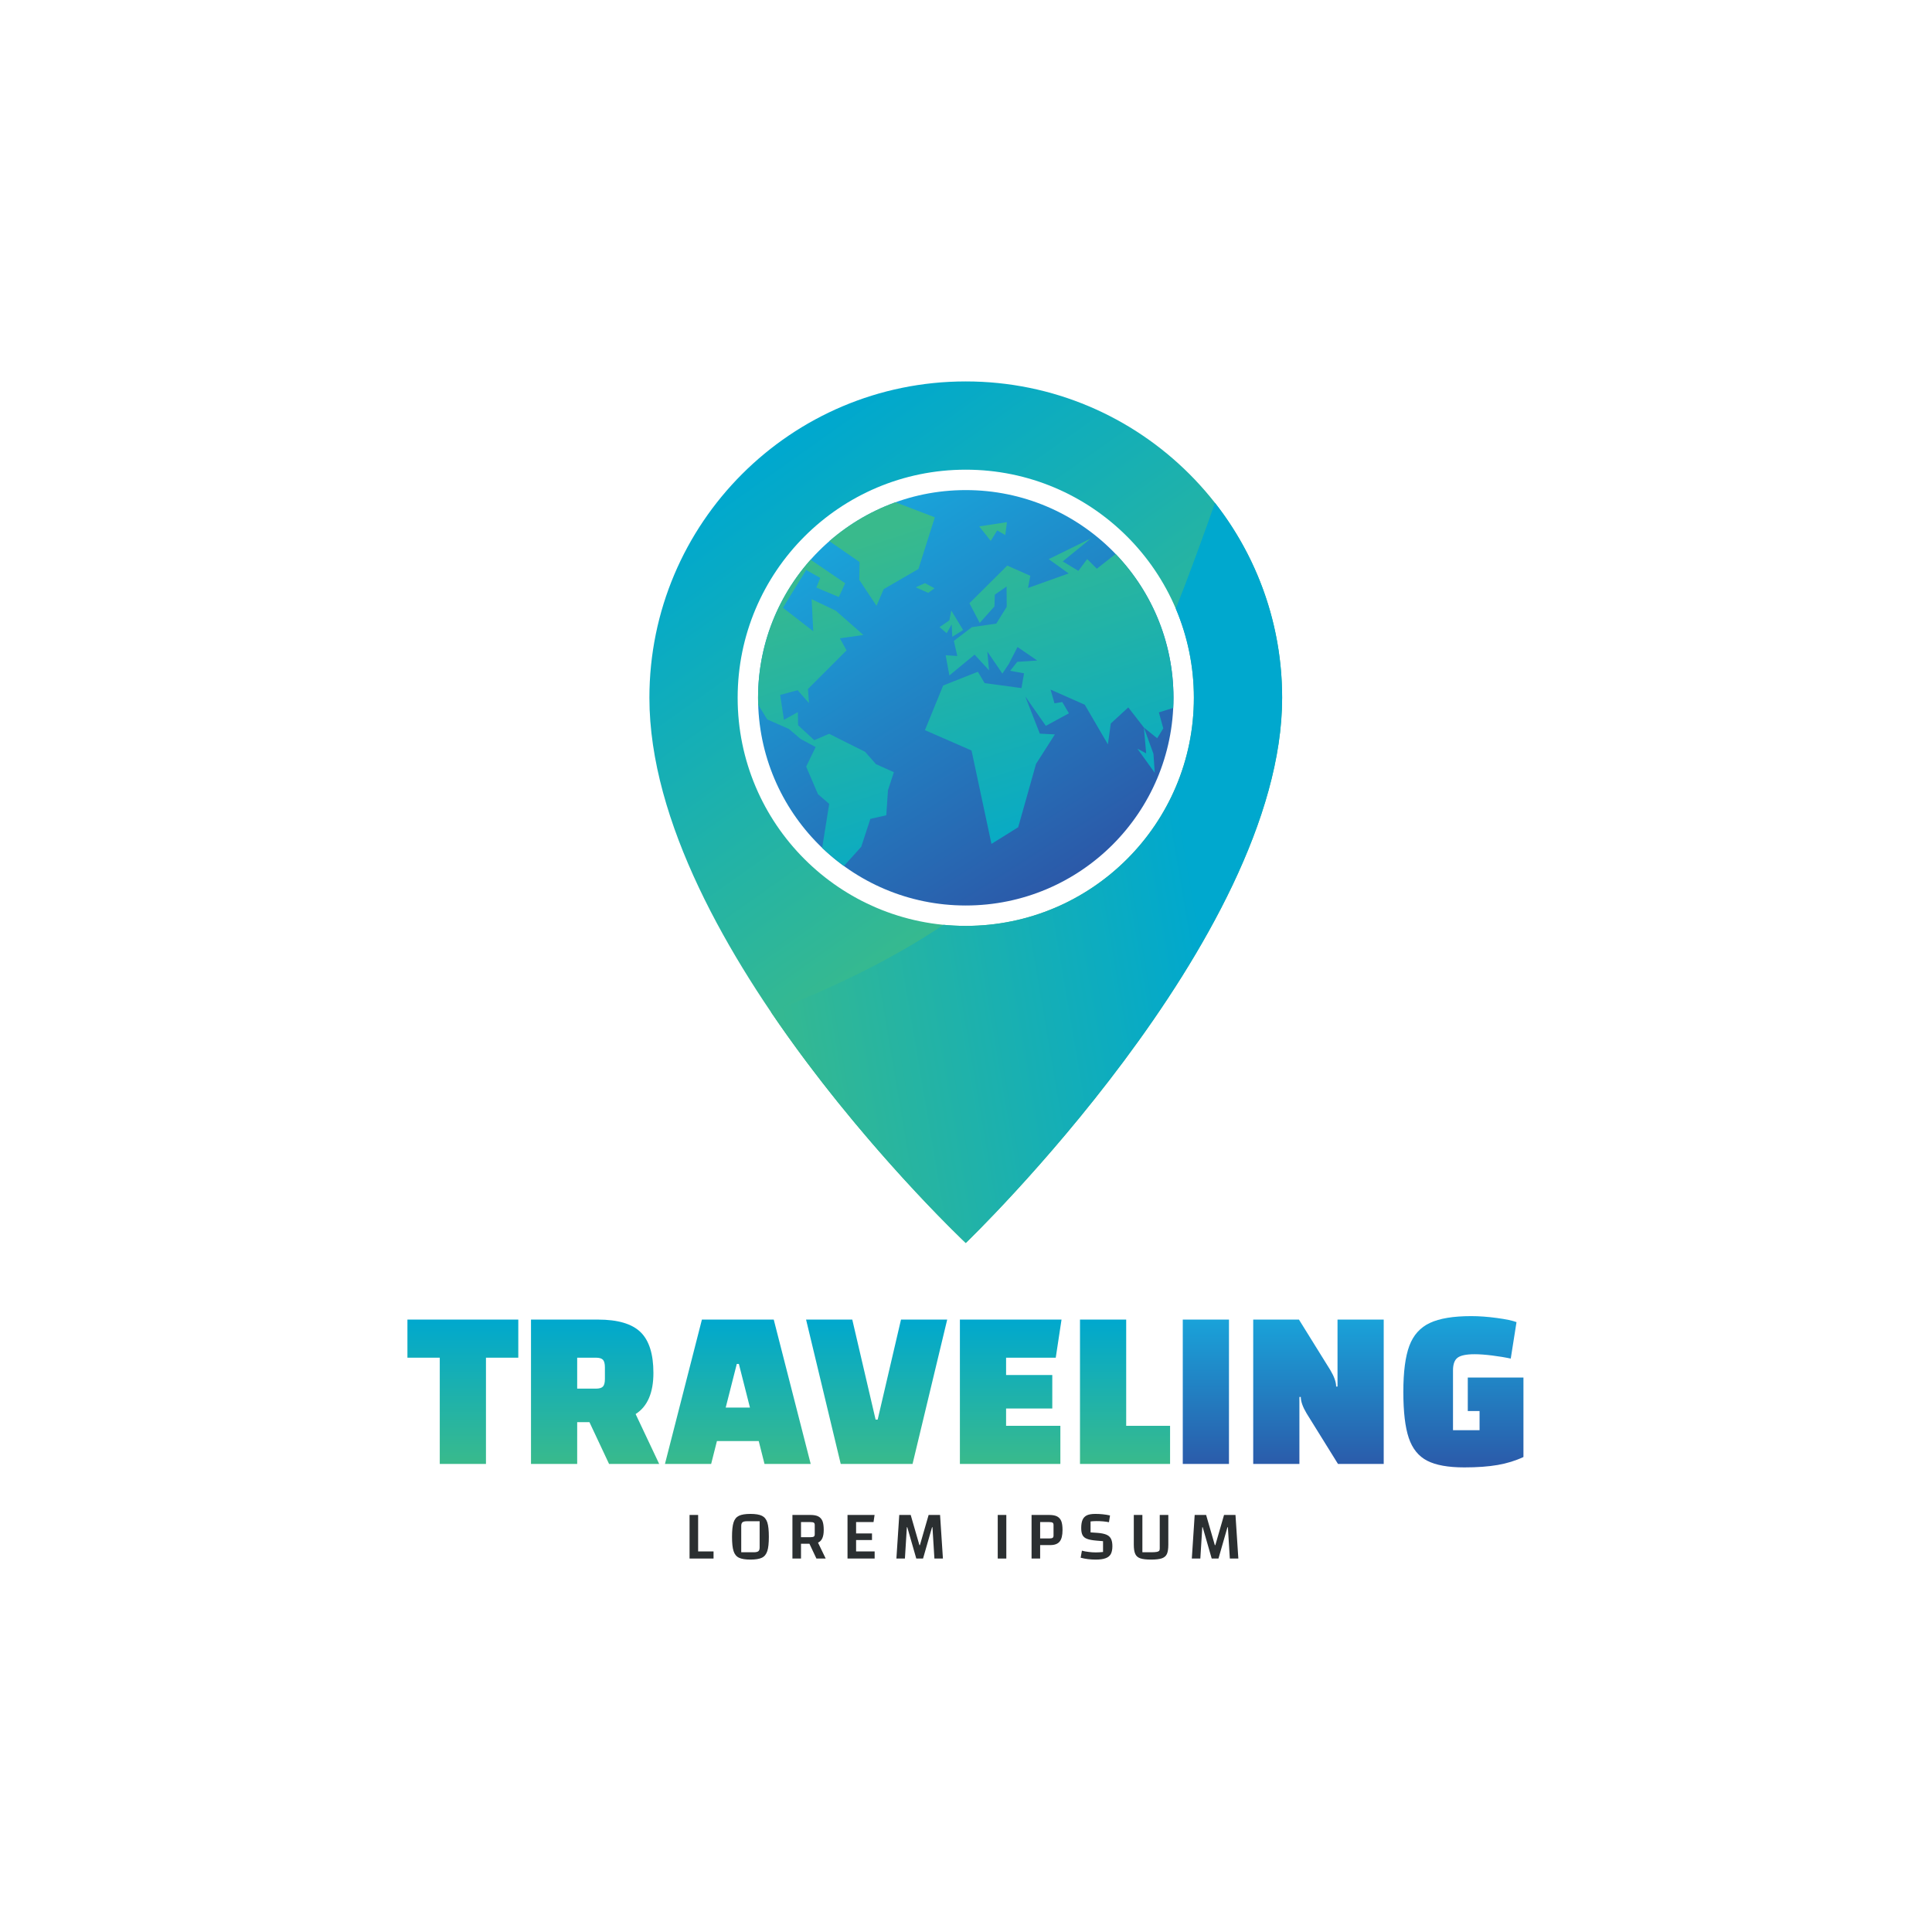<?xml version="1.0" encoding="UTF-8" standalone="no"?>
<!DOCTYPE svg PUBLIC "-//W3C//DTD SVG 1.1//EN" "http://www.w3.org/Graphics/SVG/1.1/DTD/svg11.dtd">
<svg width="100%" height="100%" viewBox="0 0 2084 2084" version="1.1" xmlns="http://www.w3.org/2000/svg" xmlns:xlink="http://www.w3.org/1999/xlink" xml:space="preserve" xmlns:serif="http://www.serif.com/" style="fill-rule:evenodd;clip-rule:evenodd;stroke-linejoin:round;stroke-miterlimit:2;">
    <g transform="matrix(4.167,0,0,4.167,0,0)">
        <path d="M303.766,180.631C303.766,210.325 279.694,234.397 250,234.397C220.306,234.397 196.233,210.325 196.233,180.631C196.233,150.937 220.306,126.865 250,126.865C279.694,126.865 303.766,150.937 303.766,180.631Z" style="fill:url(#_Linear1);"/>
        <clipPath id="_clip2">
            <path d="M303.766,180.631C303.766,210.325 279.694,234.397 250,234.397C220.306,234.397 196.233,210.325 196.233,180.631C196.233,150.937 220.306,126.865 250,126.865C279.694,126.865 303.766,150.937 303.766,180.631Z"/>
        </clipPath>
        <g clip-path="url(#_clip2)">
            <path d="M222.432,150.107L226.893,156.817L228.758,152.507L237.75,147.283L241.99,133.91L224.672,127.276L211.833,138.101L222.516,145.495L222.432,150.107Z" style="fill:url(#_Linear3);"/>
            <clipPath id="_clip4">
                <path d="M223.923,194.605L214.61,189.949L210.787,191.606L206.591,187.733L206.536,184.338L202.939,186.332L201.955,179.888L206.484,178.668L209.419,182.021L209.146,178.358L219.14,168.362L217.409,165.233L223.501,164.374L216.356,158.088L210.099,155.108L210.521,163.403L202.668,157.324L208.686,147.542L212.337,149.601L211.319,152.099L217.139,154.54L218.784,150.983L206.4,142.547L193.953,161.997L195.016,180.395L198.597,186.23L204.211,188.69L207.222,191.272L211.134,193.386L208.685,198.45L211.727,205.558L214.646,208.099L211.833,225.686L214.903,228.121L222.945,219.192L225.299,211.982L229.427,211.044L229.861,204.564L231.388,199.887L226.757,197.815L223.923,194.605Z"/>
            </clipPath>
            <g clip-path="url(#_clip4)">
                <rect x="196.233" y="142.547" width="35.155" height="85.574" style="fill:url(#_Linear5);fill-rule:nonzero;"/>
            </g>
            <path d="M294.432,193.81L298.921,200.051L298.584,195.132L296.106,188.323L296.699,195.01L294.432,193.81Z" style="fill:url(#_Linear6);"/>
            <clipPath id="_clip7">
                <path d="M309.05,158.077L291.824,141.008L283.925,147.223L281.438,144.725L279.145,147.773L275.104,145.332L282.394,139.372L271.467,144.743L276.631,148.442L266.114,152.204L266.707,149.052L260.737,146.41L250.946,156.151L253.61,161.248L257.428,156.979L257.513,153.93L260.557,151.831L260.601,157.08L257.902,161.423L251.592,162.344L246.91,165.902L247.81,169.806L244.79,169.622L245.756,174.846L252.288,169.46L256.021,173.524L255.58,168.667L259.48,174.358L261.126,171.898L263.4,167.488L268.491,170.983L263.314,171.329L261.499,173.647L265.079,174.297L264.418,178.118L254.885,176.838L253.137,173.892L244.145,177.448L239.428,189.005L251.491,194.277L256.651,218.451L263.57,214.139L268.19,197.742L273.069,190.11L269.168,189.908L265.402,180.273L270.727,187.894L276.699,184.643L274.986,181.729L272.968,182.062L271.948,178.505L280.806,182.428L286.794,192.692L287.539,187.287L292.068,183.119L296.106,188.323L299.55,191.109L301.126,188.546L299.987,184.406L306.654,182.338L309.05,158.077Z"/>
            </clipPath>
            <g clip-path="url(#_clip7)">
                <rect x="239.428" y="139.372" width="64.338" height="79.079" style="fill:url(#_Linear8);fill-rule:nonzero;"/>
            </g>
            <path d="M258.14,137.302L260.228,138.503L260.65,135.169L253.476,136.265L256.461,140.006L258.14,137.302Z" style="fill:url(#_Linear9);"/>
            <path d="M241.906,152.282L239.428,150.951L237.037,152.039L240.295,153.471L241.906,152.282Z" style="fill:url(#_Linear10);"/>
            <path d="M246.35,161.633L246.504,164.846L249.32,163.097L246.249,158.037L245.756,160.578L243.212,162.33L245.064,163.918L246.35,161.633Z" style="fill:url(#_Linear11);"/>
        </g>
        <path d="M250,239.68C217.388,239.68 190.95,213.243 190.95,180.631C190.95,148.019 217.388,121.582 250,121.582C282.611,121.582 309.05,148.019 309.05,180.631C309.05,213.243 282.611,239.68 250,239.68ZM250,98.736C204.771,98.736 168.105,135.402 168.105,180.63C168.105,244.778 250,321.759 250,321.759C250,321.759 331.896,243.129 331.896,180.63C331.896,135.402 295.229,98.736 250,98.736Z" style="fill:url(#_Linear12);"/>
        <path d="M314.507,130.173C313.926,131.856 313.329,133.533 312.728,135.207C310.048,142.657 307.308,150.148 304.369,157.558C307.381,164.646 309.05,172.444 309.05,180.631C309.05,213.243 282.611,239.68 250,239.68C248.059,239.68 246.141,239.581 244.247,239.397C230.507,248.615 215.274,255.816 199.582,261.998C222.667,296.065 250,321.758 250,321.758C250,321.758 331.896,243.129 331.896,180.63C331.896,161.596 325.399,144.08 314.507,130.173Z" style="fill:url(#_Linear13);"/>
        <path d="M125.796,378.957L113.838,378.957L113.838,351.454L105.468,351.454L105.468,341.589L134.166,341.589L134.166,351.454L125.796,351.454L125.796,378.957Z" style="fill:url(#_Linear14);"/>
        <path d="M149.412,359.465L154.255,359.465C155.131,359.465 155.739,359.286 156.078,358.927C156.417,358.569 156.587,357.911 156.587,356.955L156.587,353.965C156.587,353.008 156.417,352.351 156.078,351.992C155.739,351.633 155.131,351.454 154.255,351.454L149.412,351.454L149.412,359.465ZM157.663,378.957L152.581,368.135L149.412,368.135L149.412,378.957L137.454,378.957L137.454,341.589L154.793,341.589C159.895,341.589 163.562,342.665 165.794,344.817C168.025,346.969 169.143,350.498 169.143,355.4C169.143,360.542 167.607,364.089 164.538,366.043L170.637,378.957L157.663,378.957Z" style="fill:url(#_Linear15);"/>
        <path d="M194.134,364.368L191.265,353.068L190.727,353.068L187.856,364.368L194.134,364.368ZM196.406,373.038L185.584,373.038L184.09,378.957L172.132,378.957L181.698,341.589L200.292,341.589L209.858,378.957L197.9,378.957L196.406,373.038Z" style="fill:url(#_Linear16);"/>
        <path d="M220.62,341.589L226.658,367.477L227.196,367.477L233.235,341.589L245.193,341.589L236.225,378.957L217.631,378.957L208.662,341.589L220.62,341.589Z" style="fill:url(#_Linear17);"/>
        <path d="M260.437,369.091L274.488,369.091L274.488,378.957L248.48,378.957L248.48,341.589L274.788,341.589L273.293,351.454L260.437,351.454L260.437,355.938L272.396,355.938L272.396,364.607L260.437,364.607L260.437,369.091Z" style="fill:url(#_Linear18);"/>
        <path d="M279.569,341.589L291.527,341.589L291.527,369.091L302.887,369.091L302.887,378.957L279.569,378.957L279.569,341.589Z" style="fill:url(#_Linear19);"/>
        <rect x="306.175" y="341.588" width="11.958" height="37.368" style="fill:url(#_Linear20);"/>
        <path d="M324.409,341.588L336.248,341.588L344.379,354.681C345.375,356.356 345.874,357.771 345.874,358.926L346.232,358.926L346.232,341.588L358.19,341.588L358.19,378.956L346.352,378.956L338.221,365.862C337.224,364.188 336.726,362.773 336.726,361.617L336.367,361.617L336.367,378.956L324.409,378.956L324.409,341.588Z" style="fill:url(#_Linear21);"/>
        <path d="M394.361,356.594L394.361,377.162C392.328,378.119 390.106,378.806 387.695,379.225C385.283,379.643 382.403,379.852 379.056,379.852C374.87,379.852 371.661,379.274 369.43,378.119C367.196,376.964 365.612,375.001 364.676,372.229C363.739,369.46 363.271,365.484 363.271,360.301C363.271,355.121 363.789,351.145 364.826,348.374C365.861,345.604 367.636,343.63 370.146,342.455C372.658,341.28 376.225,340.691 380.849,340.691C382.882,340.691 385.084,340.851 387.456,341.17C389.827,341.489 391.53,341.847 392.567,342.246L391.073,351.692C389.638,351.374 388.033,351.104 386.26,350.885C384.486,350.667 382.98,350.556 381.746,350.556C379.594,350.556 378.118,350.855 377.321,351.453C376.523,352.05 376.126,353.147 376.126,354.741L376.126,370.226L383.001,370.226L383.001,365.264L379.952,365.264L379.952,356.594L394.361,356.594Z" style="fill:url(#_Linear22);"/>
        <path d="M178.499,403.446L184.709,403.446L184.709,401.605L180.719,401.605L180.719,392.163L178.499,392.163L178.499,403.446Z" style="fill:rgb(43,47,49);fill-rule:nonzero;"/>
        <path d="M189.493,397.814C189.493,399.457 189.62,400.702 189.89,401.515C190.143,402.327 190.613,402.905 191.281,403.23C191.948,403.555 192.941,403.717 194.259,403.717C195.577,403.717 196.57,403.555 197.238,403.23C197.906,402.905 198.357,402.327 198.628,401.497C198.899,400.684 199.025,399.457 199.025,397.814C199.025,396.171 198.899,394.925 198.628,394.095C198.357,393.283 197.906,392.705 197.238,392.38C196.57,392.055 195.577,391.892 194.259,391.892C192.941,391.892 191.948,392.055 191.281,392.38C190.613,392.705 190.143,393.283 189.89,394.095C189.62,394.925 189.493,396.171 189.493,397.814ZM191.876,401.822L191.876,395.016C191.876,394.564 191.985,394.239 192.201,394.059C192.418,393.878 192.815,393.788 193.375,393.788L196.642,393.788L196.642,400.594C196.642,401.045 196.534,401.37 196.317,401.551C196.083,401.731 195.685,401.822 195.126,401.822L191.876,401.822Z" style="fill:rgb(43,47,49);fill-rule:nonzero;"/>
        <path d="M213.739,403.447L211.753,399.33C212.259,399.096 212.638,398.717 212.873,398.175C213.107,397.651 213.234,396.947 213.234,396.063C213.234,395.088 213.125,394.312 212.909,393.752C212.674,393.192 212.313,392.795 211.825,392.542C211.338,392.29 210.652,392.163 209.804,392.163L205.128,392.163L205.128,403.447L207.348,403.447L207.348,399.619L209.533,399.619L211.338,403.447L213.739,403.447ZM207.348,394.005L209.785,394.005C210.201,394.005 210.508,394.059 210.67,394.167C210.833,394.276 210.905,394.474 210.905,394.763L210.905,397.164C210.905,397.453 210.833,397.651 210.67,397.76C210.508,397.868 210.201,397.922 209.785,397.922L207.348,397.922L207.348,394.005Z" style="fill:rgb(43,47,49);fill-rule:nonzero;"/>
        <path d="M221.61,398.662L225.726,398.662L225.726,396.947L221.61,396.947L221.61,394.005L226.123,394.005L226.394,392.163L219.389,392.163L219.389,403.447L226.412,403.447L226.412,401.605L221.61,401.605L221.61,398.662Z" style="fill:rgb(43,47,49);fill-rule:nonzero;"/>
        <path d="M232.044,403.447L234.247,403.447L234.752,395.341L234.861,395.341L237.19,403.447L238.941,403.447L241.27,395.341L241.378,395.341L241.883,403.447L244.086,403.447L243.346,392.163L240.385,392.163L238.128,399.98L238.002,399.98L235.745,392.163L232.785,392.163L232.044,403.447Z" style="fill:rgb(43,47,49);fill-rule:nonzero;"/>
        <rect x="258.276" y="392.163" width="2.221" height="11.284" style="fill:rgb(43,47,49);fill-rule:nonzero;"/>
        <path d="M269.252,399.962L271.887,399.962C273.007,399.962 273.819,399.655 274.307,399.042C274.794,398.446 275.047,397.453 275.047,396.063C275.047,395.088 274.938,394.312 274.722,393.752C274.487,393.192 274.126,392.795 273.639,392.542C273.151,392.29 272.465,392.163 271.617,392.163L267.031,392.163L267.031,403.447L269.252,403.447L269.252,399.962ZM269.252,398.247L269.252,394.005L271.599,394.005C272.014,394.005 272.321,394.059 272.483,394.167C272.646,394.276 272.718,394.474 272.718,394.763L272.718,397.489C272.718,397.778 272.646,397.976 272.483,398.085C272.321,398.193 272.014,398.247 271.599,398.247L269.252,398.247Z" style="fill:rgb(43,47,49);fill-rule:nonzero;"/>
        <path d="M280.065,401.407L279.74,403.23C280.949,403.555 282.249,403.717 283.639,403.717C284.704,403.717 285.535,403.609 286.167,403.374C286.799,403.158 287.25,402.797 287.539,402.291C287.81,401.786 287.954,401.1 287.954,400.251C287.954,399.439 287.828,398.807 287.593,398.337C287.358,397.868 286.961,397.507 286.419,397.272C285.86,397.038 285.102,396.875 284.145,396.803L282.303,396.677L282.303,393.842C282.719,393.788 283.242,393.752 283.838,393.752C284.993,393.752 286.076,393.842 287.069,394.041L287.34,392.29C286.094,392.019 284.849,391.892 283.567,391.892C282.646,391.892 281.924,392.001 281.401,392.235C280.877,392.47 280.48,392.867 280.245,393.391C280.011,393.914 279.884,394.637 279.884,395.539C279.884,396.334 279.992,396.947 280.227,397.381C280.462,397.832 280.859,398.157 281.419,398.356C281.978,398.572 282.773,398.717 283.838,398.807L285.535,398.951L285.535,401.75C284.885,401.822 284.253,401.858 283.639,401.858C283.043,401.858 282.412,401.822 281.78,401.731C281.148,401.659 280.57,401.551 280.065,401.407Z" style="fill:rgb(43,47,49);fill-rule:nonzero;"/>
        <path d="M297.974,403.717C299.202,403.717 300.123,403.609 300.754,403.392C301.386,403.176 301.82,402.797 302.072,402.255C302.307,401.731 302.433,400.919 302.433,399.854L302.433,392.163L300.213,392.163L300.213,400.865C300.213,401.136 300.159,401.334 300.05,401.461C299.924,401.587 299.725,401.677 299.419,401.731C299.112,401.786 298.642,401.822 298.047,401.822L295.718,401.822L295.718,392.163L293.497,392.163L293.497,399.854C293.497,400.919 293.623,401.731 293.876,402.255C294.111,402.797 294.544,403.176 295.176,403.392C295.808,403.609 296.729,403.717 297.974,403.717Z" style="fill:rgb(43,47,49);fill-rule:nonzero;"/>
        <path d="M308.517,403.447L310.72,403.447L311.225,395.341L311.334,395.341L313.662,403.447L315.414,403.447L317.742,395.341L317.851,395.341L318.356,403.447L320.559,403.447L319.819,392.163L316.858,392.163L314.601,399.98L314.475,399.98L312.218,392.163L309.257,392.163L308.517,403.447Z" style="fill:rgb(43,47,49);fill-rule:nonzero;"/>
    </g>
    <defs>
        <linearGradient id="_Linear1" x1="0" y1="0" x2="1" y2="0" gradientUnits="userSpaceOnUse" gradientTransform="matrix(57.258,89.523,-89.523,57.258,221.108,135.458)"><stop offset="0" style="stop-color:rgb(25,164,218);stop-opacity:1"/><stop offset="1" style="stop-color:rgb(43,90,169);stop-opacity:1"/></linearGradient>
        <linearGradient id="_Linear3" x1="0" y1="0" x2="1" y2="0" gradientUnits="userSpaceOnUse" gradientTransform="matrix(-31.781,-95.343,95.343,-31.781,259.229,232.957)"><stop offset="0" style="stop-color:rgb(0,168,206);stop-opacity:1"/><stop offset="1" style="stop-color:rgb(57,186,140);stop-opacity:1"/></linearGradient>
        <linearGradient id="_Linear5" x1="0" y1="0" x2="1" y2="0" gradientUnits="userSpaceOnUse" gradientTransform="matrix(-31.781,-95.343,95.343,-31.781,232.427,241.891)"><stop offset="0" style="stop-color:rgb(0,168,206);stop-opacity:1"/><stop offset="1" style="stop-color:rgb(57,186,140);stop-opacity:1"/></linearGradient>
        <linearGradient id="_Linear6" x1="0" y1="0" x2="1" y2="0" gradientUnits="userSpaceOnUse" gradientTransform="matrix(-31.781,-95.342,95.342,-31.781,304.326,217.925)"><stop offset="0" style="stop-color:rgb(0,168,206);stop-opacity:1"/><stop offset="1" style="stop-color:rgb(57,186,140);stop-opacity:1"/></linearGradient>
        <linearGradient id="_Linear8" x1="0" y1="0" x2="1" y2="0" gradientUnits="userSpaceOnUse" gradientTransform="matrix(-31.781,-95.342,95.342,-31.781,290.562,222.513)"><stop offset="0" style="stop-color:rgb(0,168,206);stop-opacity:1"/><stop offset="1" style="stop-color:rgb(57,186,140);stop-opacity:1"/></linearGradient>
        <linearGradient id="_Linear9" x1="0" y1="0" x2="1" y2="0" gradientUnits="userSpaceOnUse" gradientTransform="matrix(-31.781,-95.343,95.343,-31.781,286.452,223.883)"><stop offset="0" style="stop-color:rgb(0,168,206);stop-opacity:1"/><stop offset="1" style="stop-color:rgb(57,186,140);stop-opacity:1"/></linearGradient>
        <linearGradient id="_Linear10" x1="0" y1="0" x2="1" y2="0" gradientUnits="userSpaceOnUse" gradientTransform="matrix(-31.781,-95.345,95.345,-31.781,265.687,230.806)"><stop offset="0" style="stop-color:rgb(0,168,206);stop-opacity:1"/><stop offset="1" style="stop-color:rgb(57,186,140);stop-opacity:1"/></linearGradient>
        <linearGradient id="_Linear11" x1="0" y1="0" x2="1" y2="0" gradientUnits="userSpaceOnUse" gradientTransform="matrix(-31.781,-95.343,95.343,-31.781,268.635,229.822)"><stop offset="0" style="stop-color:rgb(0,168,206);stop-opacity:1"/><stop offset="1" style="stop-color:rgb(57,186,140);stop-opacity:1"/></linearGradient>
        <linearGradient id="_Linear12" x1="0" y1="0" x2="1" y2="0" gradientUnits="userSpaceOnUse" gradientTransform="matrix(74.982,106.792,-106.792,74.982,201.709,117.214)"><stop offset="0" style="stop-color:rgb(0,168,206);stop-opacity:1"/><stop offset="1" style="stop-color:rgb(57,186,140);stop-opacity:1"/></linearGradient>
        <linearGradient id="_Linear13" x1="0" y1="0" x2="1" y2="0" gradientUnits="userSpaceOnUse" gradientTransform="matrix(-120.192,20.744,-20.744,-120.192,307.815,221.554)"><stop offset="0" style="stop-color:rgb(0,168,206);stop-opacity:1"/><stop offset="1" style="stop-color:rgb(57,186,140);stop-opacity:1"/></linearGradient>
        <linearGradient id="_Linear14" x1="0" y1="0" x2="1" y2="0" gradientUnits="userSpaceOnUse" gradientTransform="matrix(2.28814e-16,37.368,-37.368,2.28814e-16,204.177,341.589)"><stop offset="0" style="stop-color:rgb(0,168,206);stop-opacity:1"/><stop offset="1" style="stop-color:rgb(57,186,140);stop-opacity:1"/></linearGradient>
        <linearGradient id="_Linear15" x1="0" y1="0" x2="1" y2="0" gradientUnits="userSpaceOnUse" gradientTransform="matrix(2.28814e-16,37.368,-37.368,2.28814e-16,204.177,341.589)"><stop offset="0" style="stop-color:rgb(0,168,206);stop-opacity:1"/><stop offset="1" style="stop-color:rgb(57,186,140);stop-opacity:1"/></linearGradient>
        <linearGradient id="_Linear16" x1="0" y1="0" x2="1" y2="0" gradientUnits="userSpaceOnUse" gradientTransform="matrix(2.28814e-16,37.368,-37.368,2.28814e-16,204.177,341.589)"><stop offset="0" style="stop-color:rgb(0,168,206);stop-opacity:1"/><stop offset="1" style="stop-color:rgb(57,186,140);stop-opacity:1"/></linearGradient>
        <linearGradient id="_Linear17" x1="0" y1="0" x2="1" y2="0" gradientUnits="userSpaceOnUse" gradientTransform="matrix(2.28814e-16,37.368,-37.368,2.28814e-16,204.177,341.589)"><stop offset="0" style="stop-color:rgb(0,168,206);stop-opacity:1"/><stop offset="1" style="stop-color:rgb(57,186,140);stop-opacity:1"/></linearGradient>
        <linearGradient id="_Linear18" x1="0" y1="0" x2="1" y2="0" gradientUnits="userSpaceOnUse" gradientTransform="matrix(2.28814e-16,37.368,-37.368,2.28814e-16,204.177,341.589)"><stop offset="0" style="stop-color:rgb(0,168,206);stop-opacity:1"/><stop offset="1" style="stop-color:rgb(57,186,140);stop-opacity:1"/></linearGradient>
        <linearGradient id="_Linear19" x1="0" y1="0" x2="1" y2="0" gradientUnits="userSpaceOnUse" gradientTransform="matrix(2.28814e-16,37.368,-37.368,2.28814e-16,204.177,341.589)"><stop offset="0" style="stop-color:rgb(0,168,206);stop-opacity:1"/><stop offset="1" style="stop-color:rgb(57,186,140);stop-opacity:1"/></linearGradient>
        <linearGradient id="_Linear20" x1="0" y1="0" x2="1" y2="0" gradientUnits="userSpaceOnUse" gradientTransform="matrix(2.39793e-16,39.161,-39.161,2.39793e-16,350.268,340.691)"><stop offset="0" style="stop-color:rgb(25,164,218);stop-opacity:1"/><stop offset="1" style="stop-color:rgb(43,90,169);stop-opacity:1"/></linearGradient>
        <linearGradient id="_Linear21" x1="0" y1="0" x2="1" y2="0" gradientUnits="userSpaceOnUse" gradientTransform="matrix(2.39793e-16,39.161,-39.161,2.39793e-16,350.268,340.691)"><stop offset="0" style="stop-color:rgb(25,164,218);stop-opacity:1"/><stop offset="1" style="stop-color:rgb(43,90,169);stop-opacity:1"/></linearGradient>
        <linearGradient id="_Linear22" x1="0" y1="0" x2="1" y2="0" gradientUnits="userSpaceOnUse" gradientTransform="matrix(2.39793e-16,39.161,-39.161,2.39793e-16,350.268,340.691)"><stop offset="0" style="stop-color:rgb(25,164,218);stop-opacity:1"/><stop offset="1" style="stop-color:rgb(43,90,169);stop-opacity:1"/></linearGradient>
    </defs>
</svg>
